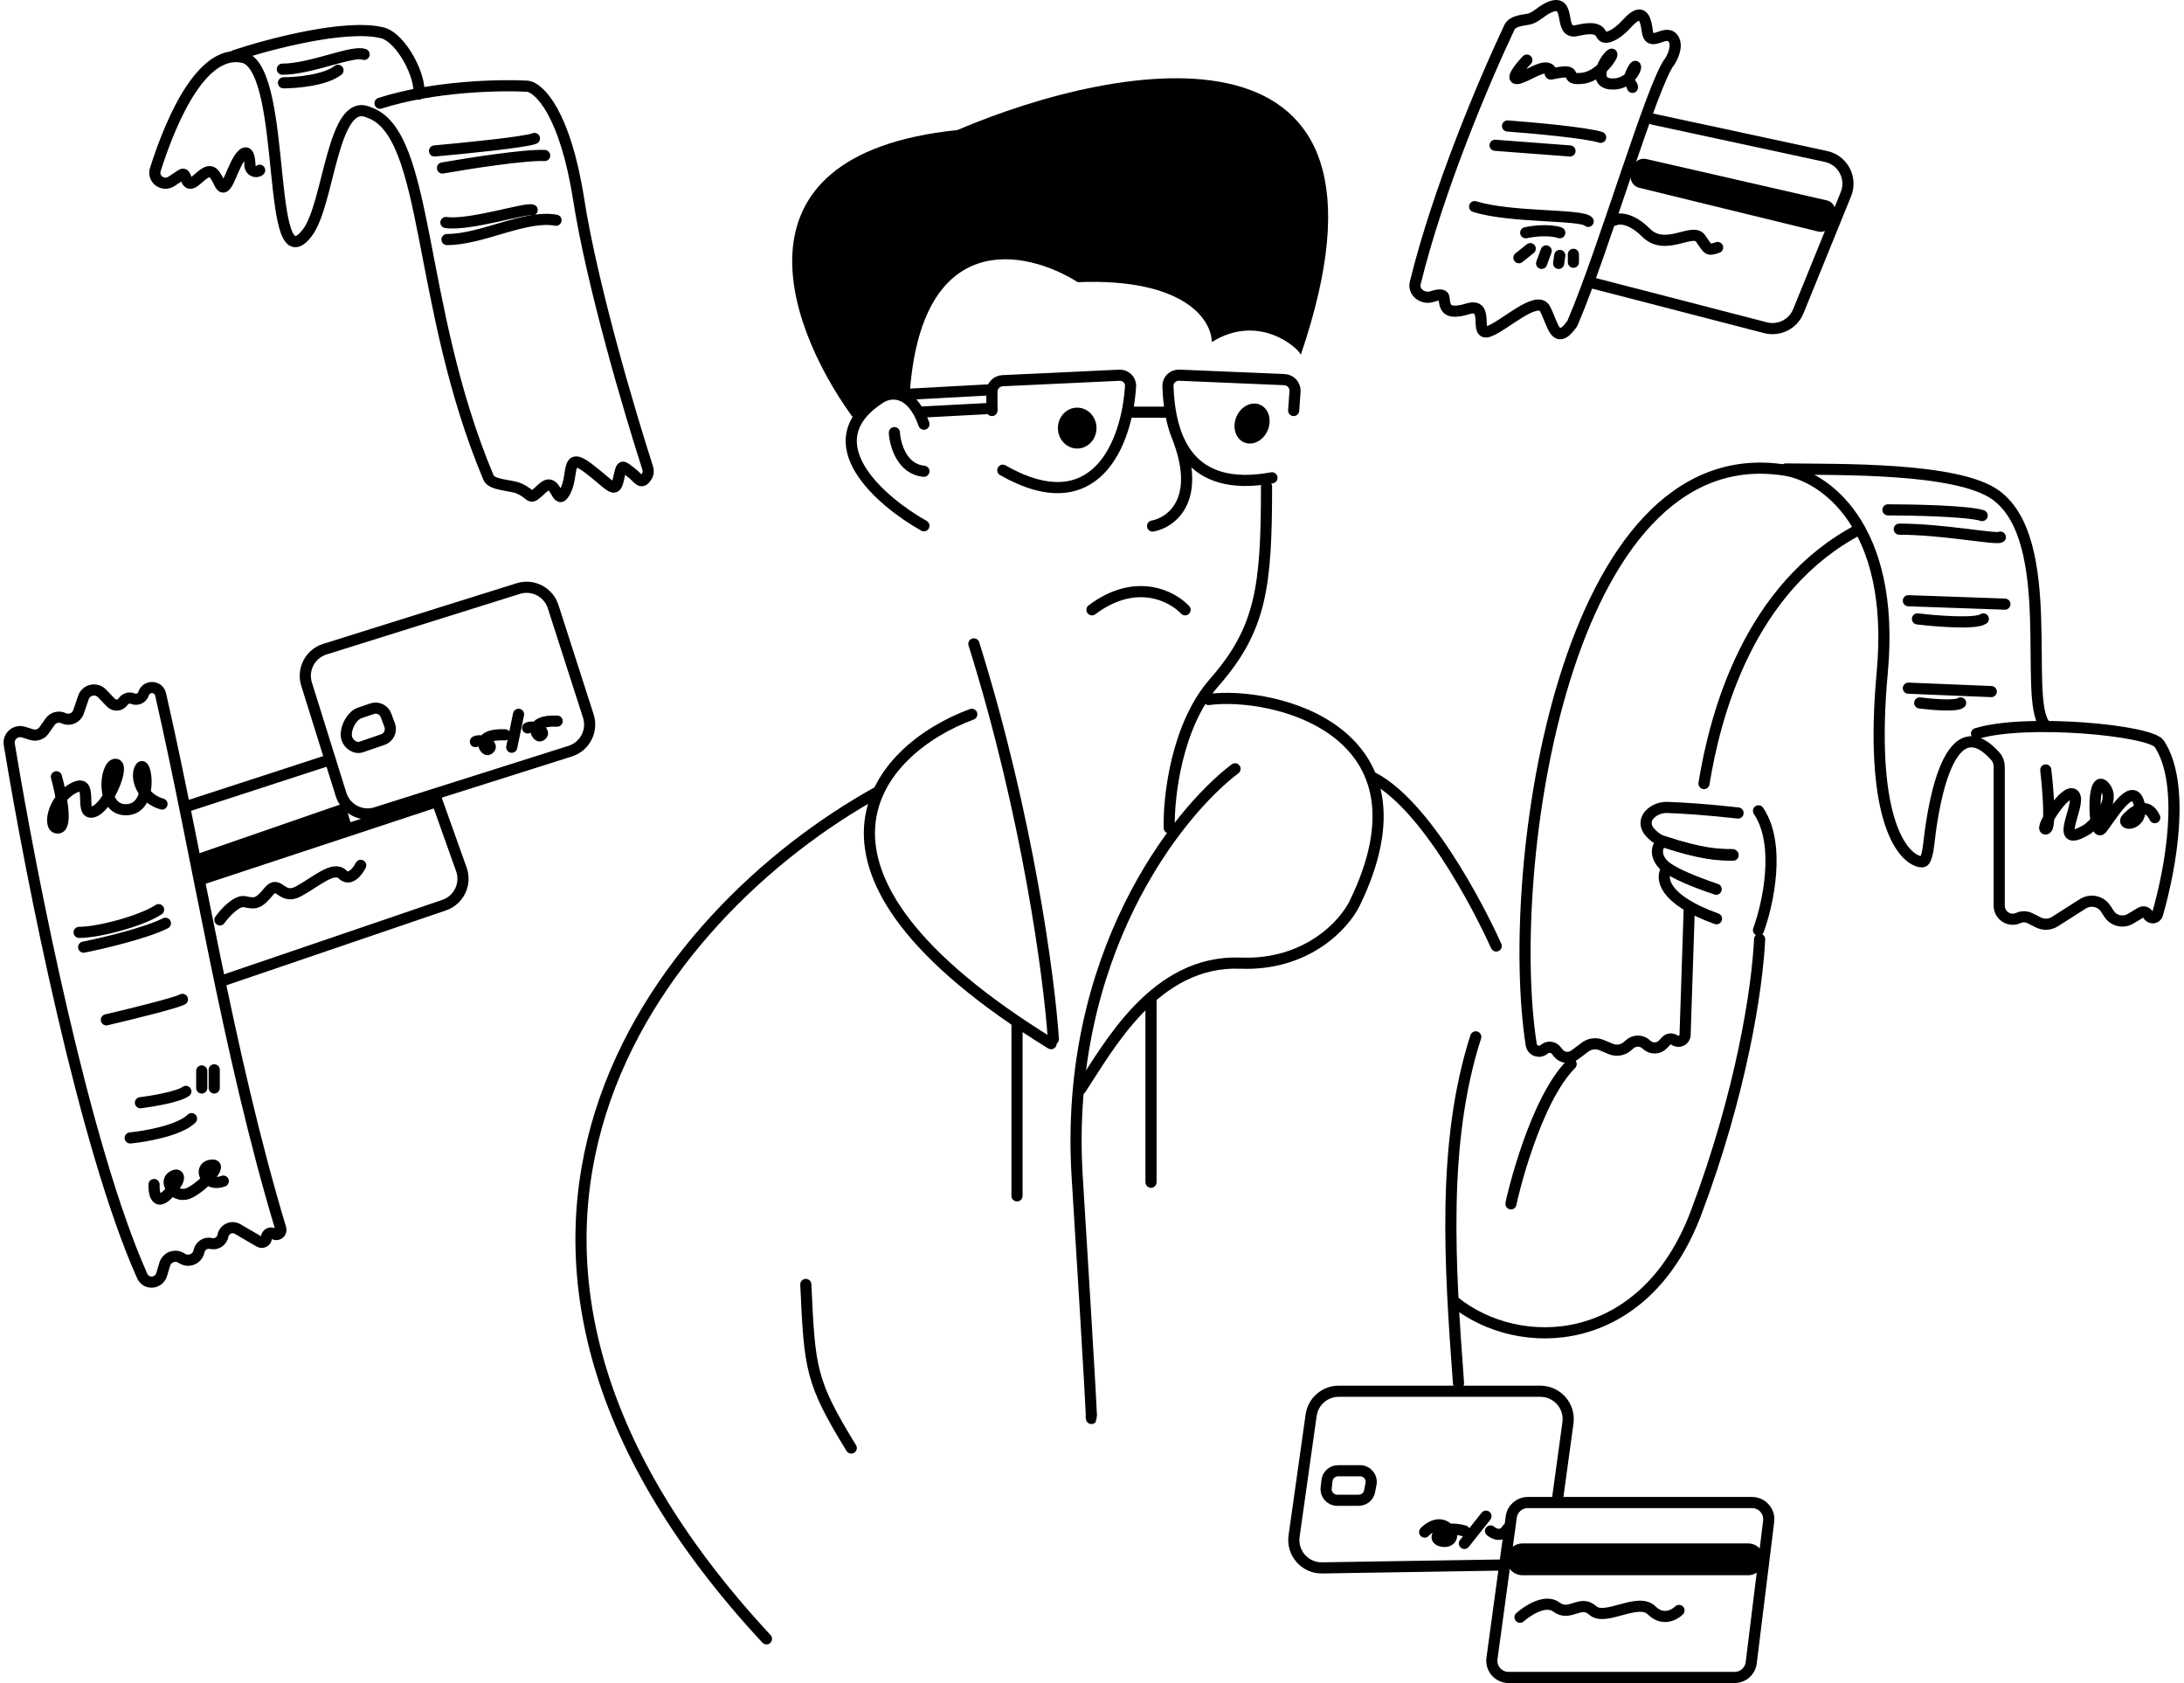 <svg width="392" height="302" viewBox="0 0 392 302" fill="none" xmlns="http://www.w3.org/2000/svg">
<path d="M46.605 30.552V30.552C45.953 31.132 44.894 30.604 44.868 29.732C44.822 28.154 44.508 26.846 43.548 27.699C41.714 29.329 40.695 35.443 39.472 32.997C38.249 30.552 37.842 29.941 35.396 32.182C32.95 34.424 33.765 30.552 32.543 31.367C32.204 31.593 31.561 32.021 30.799 32.529C29.27 33.549 27.331 32.151 27.888 30.399C30.944 20.799 36.558 8.32 43.956 10.375C51.7 13.432 47.624 51.544 55.165 41.761C59.092 36.666 59.649 17.223 66.17 20.158C77.224 23.842 74.623 54.651 87.688 85.721C88.256 87.072 91.725 87.04 93.073 87.617V87.617C95.926 88.84 94.703 90.063 97.352 87.617C100.002 85.171 99.798 91.285 101.428 88.228C103.059 85.171 101.428 80.891 105.505 83.948C109.581 87.006 110.396 88.84 111.007 85.987C111.619 83.133 111.619 83.541 113.249 84.764C114.698 85.85 115.02 87.097 116.075 85.504C116.376 85.048 116.415 84.474 116.247 83.954C112.948 73.737 106.255 51.086 103.874 35.851C101.428 20.198 96.741 15.742 94.703 15.47C89.88 15.198 77.828 15.43 68.208 18.527" stroke="black" stroke-width="2" stroke-linecap="round"/>
<path d="M174.425 128.174C157.31 134.463 137.887 156.012 188.656 187.277" stroke="black" stroke-width="2" stroke-linecap="round"/>
<path d="M216.933 125.519C228.327 123.987 258.353 130.882 243.139 162.102C241.303 165.869 234.631 173.288 222.63 172.828C207.248 172.239 198.956 187.896 193.955 195.429" stroke="black" stroke-width="2" stroke-linecap="round"/>
<path d="M221.673 137.957C211.203 145.866 190.879 171.596 193.346 211.244C195.812 250.892 196.044 256.339 195.851 254.106" stroke="black" stroke-width="2" stroke-linecap="round"/>
<path d="M206.591 179.533V212.141" stroke="black" stroke-width="2" stroke-linecap="round"/>
<path d="M182.542 183.608V214.587" stroke="black" stroke-width="2" stroke-linecap="round"/>
<path d="M189.064 186.462C188.357 175.727 184.514 146.515 174.798 115.538" stroke="black" stroke-width="2" stroke-linecap="round"/>
<path d="M209.86 148.554C209.729 143.076 211.158 130.191 217.924 122.483C226.381 112.848 227.325 105.246 227.325 87.299" stroke="black" stroke-width="2" stroke-linecap="round"/>
<path d="M206.871 94.393C210.067 93.82 215.501 90.002 211.665 79.311" stroke="black" stroke-width="2" stroke-linecap="round"/>
<path d="M160.532 77.631C160.654 79.796 161.884 84.214 165.831 84.56" stroke="black" stroke-width="2" stroke-linecap="round"/>
<path d="M165.831 94.343C158.11 90.012 145.718 79.374 157.917 71.463C159.59 70.299 163.515 69.601 165.831 76.116" stroke="black" stroke-width="2" stroke-linecap="round"/>
<path d="M171.85 23.333C128.765 27.793 141.93 60.302 153.898 76C156.343 70.618 161.155 70.426 163.256 71.002C165.242 40.709 184.201 44.797 193.432 50.628C212.683 49.859 217.495 57.483 217.495 61.392C225.84 56.153 232.906 62.303 233.479 63.649C254.869 0.91 201.134 10.839 171.85 23.333Z" fill="black"/>
<path d="M193.344 80.484C195.257 80.484 196.808 78.841 196.808 76.816C196.808 74.789 195.257 73.147 193.344 73.147C191.43 73.147 189.879 74.789 189.879 76.816C189.879 78.841 191.43 80.484 193.344 80.484Z" fill="black"/>
<path d="M223.352 79.4C224.917 80.034 226.802 79.026 227.563 77.148C228.324 75.27 227.673 73.234 226.108 72.6C224.543 71.966 222.658 72.974 221.897 74.852C221.136 76.729 221.787 78.766 223.352 79.4Z" fill="black"/>
<path d="M209.852 73.962H202.923" stroke="black" stroke-width="2" stroke-linecap="round"/>
<path d="M178.039 73.273L165.015 73.962" stroke="black" stroke-width="2" stroke-linecap="round"/>
<path d="M177.519 69.961L163.103 70.74" stroke="black" stroke-width="2" stroke-linecap="round"/>
<path d="M157.678 142.033C117.677 164.088 71.395 222.867 137.571 294.071" stroke="black" stroke-width="2" stroke-linecap="round"/>
<path d="M152.787 259.831C145.46 247.884 145.333 245.654 144.635 230.483" stroke="black" stroke-width="2" stroke-linecap="round"/>
<path d="M264.879 186.054C258.783 205.006 260.19 226.699 261.783 248.215" stroke="black" stroke-width="2" stroke-linecap="round"/>
<path d="M212.706 109.424C210.412 106.963 203.858 103.518 195.994 109.424" stroke="black" stroke-width="2" stroke-linecap="round"/>
<path d="M268.548 169.75C267.346 167.014 257.163 145.238 246.537 139.587" stroke="black" stroke-width="2" stroke-linecap="round"/>
<path d="M36.414 158.744L35.395 153.242L61.89 144.07L62.909 147.535L77.583 142.848L78.398 144.886L36.414 158.744Z" fill="black"/>
<path d="M25.518 228.949C15.212 205.887 5.753 158.385 1.667 133.575C1.426 132.112 2.813 130.93 4.228 131.369L5.672 131.817C6.503 132.075 7.405 131.767 7.904 131.054L8.976 129.523C9.521 128.743 10.549 128.47 11.409 128.875C12.463 129.371 13.714 128.841 14.091 127.739L14.973 125.162C15.457 123.746 17.269 123.344 18.307 124.423L19.903 126.084C20.533 126.738 21.606 126.643 22.11 125.887C22.487 125.321 23.216 125.103 23.844 125.365C24.587 125.675 25.445 125.313 25.736 124.562L25.799 124.397C26.367 122.931 28.473 123.07 28.824 124.603C35.438 153.438 40.806 188.659 50.392 220.461C50.619 221.212 49.771 221.833 49.124 221.389C48.575 221.011 47.827 221.416 47.827 222.082C47.827 222.73 47.125 223.145 46.565 222.818L42.656 220.538C41.599 219.921 40.25 220.536 40.021 221.738C39.833 222.728 38.857 223.362 37.875 223.131C36.947 222.912 36.012 223.469 35.761 224.389L35.687 224.659C35.337 225.943 33.854 226.533 32.718 225.841L32.521 225.722C31.4 225.039 29.936 225.604 29.564 226.863L29.034 228.655C28.527 230.371 26.248 230.582 25.518 228.949Z" stroke="black" stroke-width="2" stroke-linecap="round"/>
<path d="M10.124 139.383C10.939 142.305 12.162 148.229 10.531 148.555C8.493 148.962 9.308 143.46 13.181 141.421C17.053 139.383 13.996 146.313 16.645 145.701C19.295 145.09 22.556 137.142 20.721 137.142C18.887 137.142 17.868 145.498 22.759 145.294C27.651 145.09 26.224 136.123 25.205 137.753C24.186 139.383 25.409 143.256 29.077 144.275" stroke="black" stroke-width="2" stroke-linecap="round"/>
<path d="M27.651 212.549C27.583 214.519 28.263 217.277 31.523 212.549C32.339 211.53 32.216 210.307 30.912 211.122C29.282 212.141 31.523 215.402 34.173 213.975C36.822 212.549 40.287 208.676 37.841 209.084C35.396 209.492 37.026 213.16 40.083 211.937" stroke="black" stroke-width="2" stroke-linecap="round"/>
<path d="M23.371 204.193C26.156 203.921 32.257 202.848 34.376 200.728" stroke="black" stroke-width="2" stroke-linecap="round"/>
<path d="M25.206 197.875C27.38 197.603 32.053 196.815 33.358 195.837" stroke="black" stroke-width="2" stroke-linecap="round"/>
<path d="M36.21 195.226V192.168" stroke="black" stroke-width="2" stroke-linecap="round"/>
<path d="M38.452 195.226V191.965" stroke="black" stroke-width="2" stroke-linecap="round"/>
<path d="M19.091 182.998C23.167 182.046 31.605 179.981 32.746 179.329" stroke="black" stroke-width="2" stroke-linecap="round"/>
<path d="M15.015 169.954C18.412 169.274 26.102 167.467 29.689 165.674" stroke="black" stroke-width="2" stroke-linecap="round"/>
<path d="M14.2 167.304C17.868 167.304 25.531 165.185 28.466 163.228" stroke="black" stroke-width="2" stroke-linecap="round"/>
<path d="M40.287 175.864L79.715 162.419C82.354 161.519 83.747 158.634 82.811 156.008L78.195 143.052" stroke="black" stroke-width="2" stroke-linecap="round"/>
<path d="M33.561 144.682L59.24 136.326" stroke="black" stroke-width="2" stroke-linecap="round"/>
<path d="M61.208 142.542L55.024 122.752C54.201 120.118 55.668 117.315 58.301 116.49L93.024 105.609C95.645 104.788 98.438 106.234 99.279 108.849L105.596 128.487C106.444 131.124 104.986 133.949 102.345 134.785L67.489 145.817C64.85 146.653 62.034 145.184 61.208 142.542Z" stroke="black" stroke-width="2" stroke-linecap="round"/>
<path d="M39.471 165.062C40.354 163.839 42.487 161.475 43.955 161.801C45.789 162.209 46.401 162.209 48.235 159.967C50.069 157.725 50.477 161.598 53.534 159.967C56.591 158.337 59.852 155.28 61.482 156.91C62.786 158.215 64.2 156.367 64.743 155.28" stroke="black" stroke-width="2" stroke-linecap="round"/>
<path d="M68.713 132.71L64.824 134.04C63.784 134.396 62.59 133.564 62.256 132.517C61.774 131.007 63.035 128.452 64.535 127.939L66.77 127.175C67.797 126.824 68.916 127.355 69.293 128.372L69.941 130.123C70.332 131.177 69.777 132.346 68.713 132.71Z" stroke="black" stroke-width="2"/>
<path d="M91.85 134.084L93.072 128.174" stroke="black" stroke-width="2" stroke-linecap="round"/>
<path d="M94.702 130.619C95.925 130.008 98.371 131.435 96.944 132.046C96.382 132.287 94.499 129.193 100.001 129.396" stroke="black" stroke-width="2" stroke-linecap="round"/>
<path d="M85.327 133.075C86.55 132.463 88.996 133.891 87.569 134.501C87.007 134.742 85.124 131.648 90.626 131.852" stroke="black" stroke-width="2" stroke-linecap="round"/>
<path d="M42.121 9.966C48.235 7.928 62.094 4.259 68.615 5.89C72.08 6.757 75.681 13.907 75.137 16.896" stroke="black" stroke-width="2" stroke-linecap="round"/>
<path d="M50.681 12.413C55.776 12.413 63.398 8.948 65.355 9.763" stroke="black" stroke-width="2" stroke-linecap="round"/>
<path d="M50.885 14.858C53.195 14.858 58.385 14.41 60.667 12.617" stroke="black" stroke-width="2" stroke-linecap="round"/>
<path d="M77.99 27.087C83.357 26.612 94.457 25.498 95.925 24.846" stroke="black" stroke-width="2" stroke-linecap="round"/>
<path d="M79.417 30.144C84.037 29.329 94.172 27.739 97.759 27.902" stroke="black" stroke-width="2" stroke-linecap="round"/>
<path d="M80.029 39.927C84.309 40.538 94.54 37.196 95.518 37.685" stroke="black" stroke-width="2" stroke-linecap="round"/>
<path d="M80.232 42.985C86.55 42.984 94.294 38.5 99.797 39.52" stroke="black" stroke-width="2" stroke-linecap="round"/>
<path d="M292.747 31.211L293.102 29.943C293.39 28.915 294.434 28.294 295.474 28.533L327.877 35.954C329.054 36.224 329.725 37.467 329.306 38.599L328.678 40.294C328.325 41.247 327.314 41.784 326.328 41.543L294.198 33.693C293.1 33.425 292.442 32.3 292.747 31.211Z" fill="black"/>
<path d="M296.672 21.382L327.739 28.076C330.777 28.73 332.488 31.968 331.317 34.847L322.777 55.848C321.833 58.168 319.318 59.432 316.893 58.805L285.667 50.729" stroke="black" stroke-width="2" stroke-linecap="round"/>
<path d="M299.73 10.987C296.647 14.72 287.992 44.532 282.284 57.875C282.228 58.006 282.158 58.13 282.073 58.245C279.133 62.224 278.717 58.028 277.311 55.417C275.884 52.767 269.77 58.677 267.121 59.493C264.471 60.308 267.528 54.194 263.452 55.417C259.376 56.639 259.376 55.009 259.172 53.379C259.096 52.765 258.174 52.849 257.014 53.223C255.389 53.748 253.612 52.433 254.019 50.774C258.112 34.088 266.254 14.807 270.905 4.938C271.461 3.76 273.075 3.681 274.355 3.439C275.7 3.185 276.814 1.764 278.33 1.205C282.202 -0.222 279.553 6.3 283.018 5.485C286.482 4.669 287.094 5.485 287.501 6.3C287.909 7.115 289.743 6.708 291.985 4.262C294.227 1.816 295.246 2.224 295.653 5.485C296.061 8.746 298.711 5.281 300.137 6.708C301.278 7.849 300.341 10.036 299.73 10.987Z" stroke="black" stroke-width="2" stroke-linecap="round"/>
<path d="M264.675 37.074C271.197 39.112 283.914 38.419 285.056 39.723" stroke="black" stroke-width="2" stroke-linecap="round"/>
<path d="M273.846 41.761C275.069 41.49 278.004 41.109 279.96 41.761" stroke="black" stroke-width="2" stroke-linecap="round"/>
<path d="M268.344 26.069L281.795 27.088" stroke="black" stroke-width="2" stroke-linecap="round"/>
<path d="M270.586 22.604C275.137 22.944 284.852 23.827 287.298 24.642" stroke="black" stroke-width="2" stroke-linecap="round"/>
<path d="M272.623 46.246L274.661 44.615" stroke="black" stroke-width="2" stroke-linecap="round"/>
<path d="M277.515 45.023L276.7 47.264" stroke="black" stroke-width="2" stroke-linecap="round"/>
<path d="M279.96 45.838L279.757 47.264" stroke="black" stroke-width="2" stroke-linecap="round"/>
<path d="M282.406 45.634V47.06" stroke="black" stroke-width="2" stroke-linecap="round"/>
<path d="M274.05 10.783C272.827 12.074 270.83 14.533 272.623 14.044C274.181 13.619 276.625 11.817 277.834 12.261C279.027 12.699 277.534 13.522 278.768 13.218C279.038 13.152 279.364 13.087 279.757 13.025C283.629 12.414 280.368 14.452 284.036 14.044C287.705 13.637 290.354 8.541 288.928 9.968C287.501 11.395 285.871 15.267 289.743 15.063C293.615 14.859 294.227 10.172 293.004 12.617C291.781 15.063 293.004 14.859 293.004 15.675" stroke="black" stroke-width="2" stroke-linecap="round"/>
<path d="M289.743 39.52C290.491 39.112 292.678 38.99 295.45 41.761C298.915 45.226 303.806 40.742 305.233 42.781C306.659 44.819 306.455 45.022 308.29 44.411" stroke="black" stroke-width="2" stroke-linecap="round"/>
<path d="M313.763 282.658H273.264C271.527 282.658 270.193 281.12 270.439 279.401C270.64 277.995 271.844 276.951 273.264 276.951H313.763C315.499 276.951 316.833 278.489 316.587 280.208C316.387 281.614 315.183 282.658 313.763 282.658Z" fill="black"/>
<path d="M317.453 272.982L314.321 298.367C314.135 299.871 312.858 301 311.343 301H270.762C268.944 301 267.544 299.396 267.789 297.595L271.251 272.209C271.454 270.722 272.723 269.614 274.223 269.614H314.475C316.278 269.614 317.674 271.193 317.453 272.982Z" stroke="black" stroke-width="2" stroke-linecap="round"/>
<path d="M272.827 290.198C274.186 288.975 277.393 286.897 279.349 288.364C281.795 290.198 283.629 286.937 285.871 288.976C288.113 291.014 294.023 286.53 296.469 288.976C298.425 290.932 300.545 289.791 301.36 288.976" stroke="black" stroke-width="2" stroke-linecap="round"/>
<path d="M279.553 269.003L281.426 255.319C281.837 252.317 279.503 249.642 276.472 249.642H240.284C237.792 249.642 235.681 251.476 235.333 253.943L232.272 275.644C231.843 278.685 234.232 281.391 237.303 281.342L269.771 280.824" stroke="black" stroke-width="2" stroke-linecap="round"/>
<path d="M238.03 266.977L238.18 265.678C238.297 264.669 239.151 263.908 240.167 263.908H244.115C245.371 263.908 246.317 265.052 246.079 266.285L245.83 267.584C245.649 268.526 244.825 269.207 243.866 269.207H240.017C238.822 269.207 237.893 268.165 238.03 266.977Z" stroke="black" stroke-width="2" stroke-linecap="round"/>
<path d="M262.841 276.951L266.714 272.06" stroke="black" stroke-width="2" stroke-linecap="round"/>
<path d="M255.708 274.913C256.319 274.233 257.909 273.078 259.376 273.894C261.211 274.913 260.803 276.951 258.765 276.543C256.727 276.136 258.561 273.486 262.841 274.709" stroke="black" stroke-width="2" stroke-linecap="round"/>
<path d="M267.529 274.709C268.14 275.253 269.608 275.932 270.586 274.302" stroke="black" stroke-width="2" stroke-linecap="round"/>
<path d="M299.166 155.892C298.053 157.412 298.284 161.335 308.086 164.859" stroke="black" stroke-width="2" stroke-linecap="round"/>
<path d="M311.073 153.446C308.167 153.437 305.351 153.246 298.75 151.096C297.196 150.606 296.122 149.391 295.781 148.844C294.547 146.708 297.001 144.822 299.21 144.887C301.619 144.96 306.339 145.248 311.961 145.884" stroke="black" stroke-width="2" stroke-linecap="round"/>
<path d="M310.939 153.356C308.032 153.348 305.215 153.156 298.611 151C297.105 151.545 296.91 154.137 299.295 155.756C300.801 156.782 303.527 158.04 308.032 159.56" stroke="black" stroke-width="2" stroke-linecap="round"/>
<path d="M261.007 233.541C272.691 242.984 295.114 242.296 304.417 217.644C312.569 196.041 315.422 177.359 315.83 168.527" stroke="black" stroke-width="2" stroke-linecap="round"/>
<path d="M271.197 216.014C271.401 214.791 275.477 197.468 281.999 190.946" stroke="black" stroke-width="2" stroke-linecap="round"/>
<path d="M315.627 166.897C317.325 162.277 319.703 151.53 315.627 145.498" stroke="black" stroke-width="2" stroke-linecap="round"/>
<path d="M303.194 163.229L302.452 185.702C302.42 186.646 301.356 187.181 300.58 186.643V186.643C300.092 186.305 299.43 186.378 299.026 186.812L298.501 187.378C297.717 188.222 296.396 188.269 295.553 187.483L295.473 187.407C294.65 186.639 293.379 186.619 292.531 187.36L292.092 187.744C291.278 188.457 290.13 188.644 289.131 188.228L287.453 187.529C286.473 187.121 285.349 187.261 284.5 187.899L282.601 189.322C281.696 190.002 280.415 189.844 279.702 188.966L279.288 188.456C278.764 187.811 277.811 187.728 277.183 188.272V188.272C276.331 189.01 275.01 188.57 274.835 187.455C269.928 156.049 280.639 78.167 320.314 84.356C327.176 85.375 340.287 94.057 337.841 120.633C335.527 145.781 340.938 153.568 344.404 154.563C344.775 154.669 345.226 154.725 345.442 154.406C345.708 154.011 346.005 153.14 346.197 151.408C346.595 147.828 349.127 125.622 358.148 135.716C358.6 136.222 358.833 136.9 358.833 137.579V162.518C358.833 164.282 360.657 165.457 362.263 164.726V164.726C362.93 164.423 363.697 164.438 364.352 164.765L365.874 165.526C366.816 165.997 367.937 165.939 368.826 165.374L373.841 162.182C375.234 161.296 377.082 161.702 377.975 163.091L378.531 163.955C379.366 165.253 381.081 165.654 382.405 164.86L384.24 163.759C384.712 163.475 385.327 163.663 385.56 164.163V164.163C385.916 164.926 387.006 164.859 387.24 164.051C389.654 155.7 392.325 140.754 387.57 133.473C385.973 131.027 363.521 128.921 354.757 131.639" stroke="black" stroke-width="2" stroke-linecap="round"/>
<path d="M320.518 84.152C329.825 84.288 351.313 83.816 358.222 88.84C369.431 96.992 363.113 125.321 366.985 130.008" stroke="black" stroke-width="2" stroke-linecap="round"/>
<path d="M305.844 140.606C307.814 128.446 313.792 105.348 333.765 94.954" stroke="black" stroke-width="2" stroke-linecap="round"/>
<path d="M338.86 91.489C343.412 91.489 353.167 91.693 355.776 92.508" stroke="black" stroke-width="2" stroke-linecap="round"/>
<path d="M340.898 94.954C348.846 94.954 358.221 96.87 359.037 96.381" stroke="black" stroke-width="2" stroke-linecap="round"/>
<path d="M342.529 107.793L359.852 108.405" stroke="black" stroke-width="2" stroke-linecap="round"/>
<path d="M344.159 111.054C347.555 111.462 354.675 112.032 355.979 111.054" stroke="black" stroke-width="2" stroke-linecap="round"/>
<path d="M342.529 123.486L357.407 124.098" stroke="black" stroke-width="2" stroke-linecap="round"/>
<path d="M344.567 126.136C346.673 126.407 351.088 126.788 351.904 126.136" stroke="black" stroke-width="2" stroke-linecap="round"/>
<path d="M367.189 138.16C367.596 141.625 368.167 148.595 367.189 148.758C365.966 148.962 370.857 141.013 372.284 142.644C373.71 144.274 368.004 152.834 374.729 148.758C376.564 147.263 379.743 143.663 377.786 141.217C375.341 138.16 375.748 150.388 377.175 148.758C378.602 147.128 382.678 139.791 383.901 144.07C385.123 148.35 380.232 148.35 381.863 146.72C383.493 145.09 385.531 144.07 386.754 146.72" stroke="black" stroke-width="2" stroke-linecap="round"/>
<path d="M179.987 84.377C196.666 93.907 202.298 79.463 202.916 69.314C202.985 68.18 202.029 67.278 200.894 67.331L179.946 68.313C178.879 68.363 178.039 69.243 178.039 70.311V73.662" stroke="black" stroke-width="2" stroke-linecap="round"/>
<path d="M228.299 85.74C213.415 88.463 209.976 78.782 209.628 69.306C209.587 68.175 210.538 67.274 211.67 67.322L230.528 68.121C231.655 68.168 232.519 69.137 232.439 70.262L232.195 73.662" stroke="black" stroke-width="2" stroke-linecap="round"/>
</svg>
